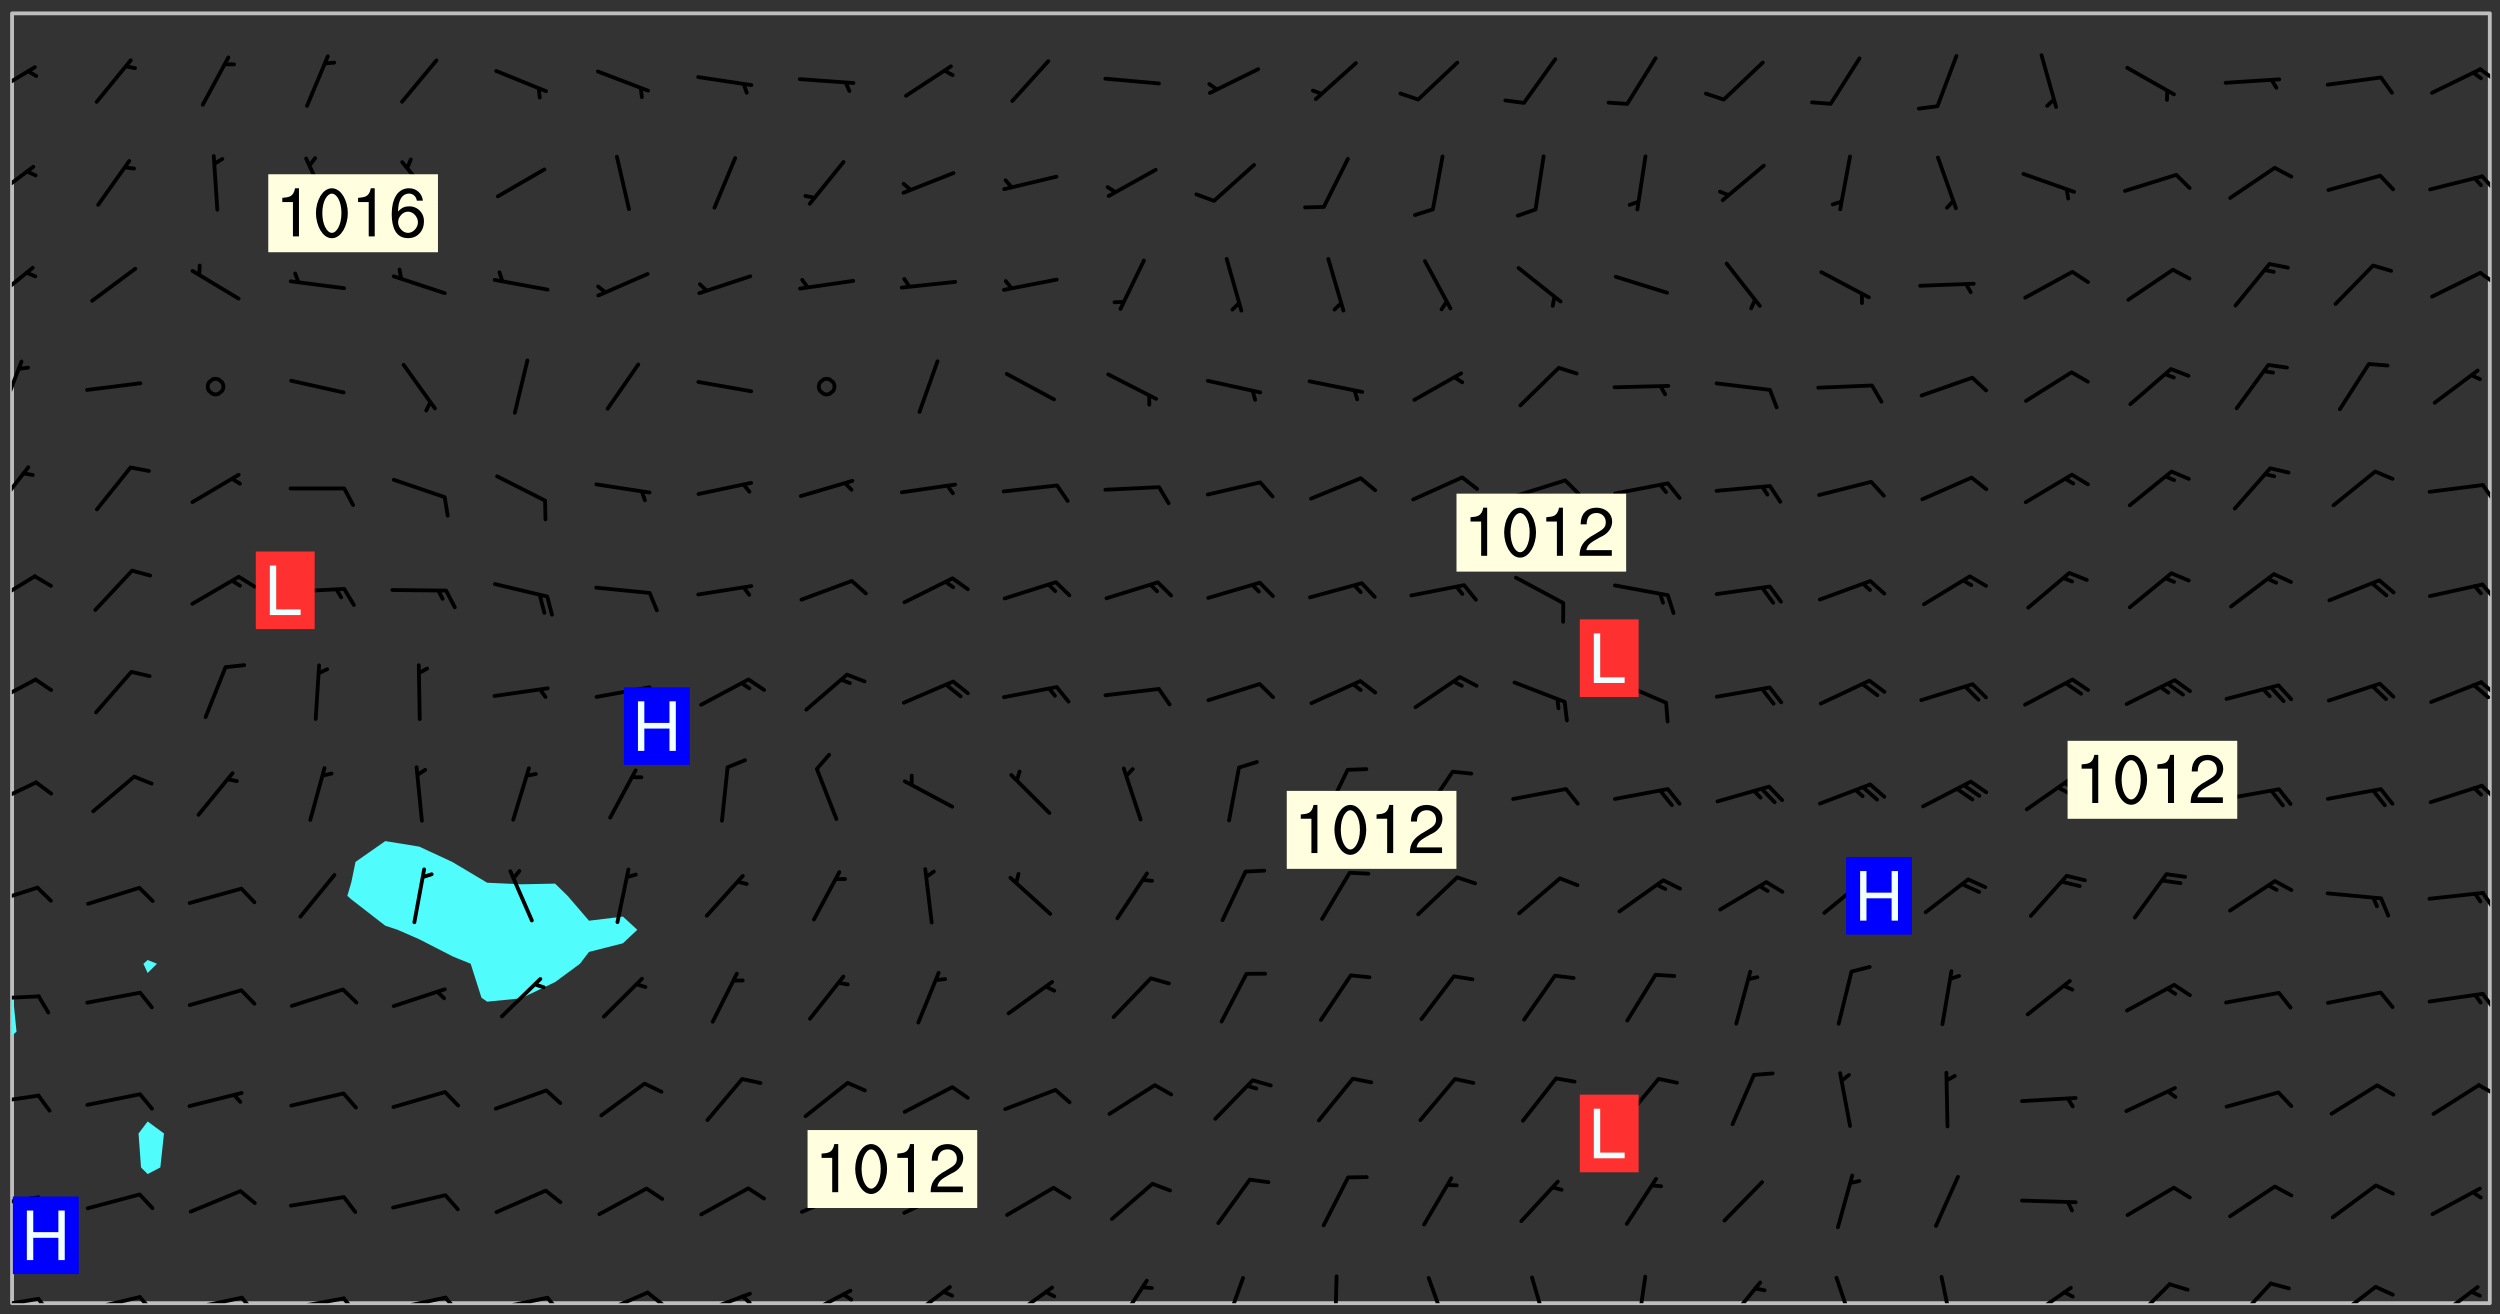 <svg xmlns="http://www.w3.org/2000/svg" role="img" xmlns:xlink="http://www.w3.org/1999/xlink" viewBox="142.45 309.95 326.84 171.84"><rect x="142.45" y="309.95" width="326.84" height="171.84" fill="#333333" stroke="none"/><defs><clipPath id="a"><path d="M144 445h1v35.328h-1zm0 0"/></clipPath><clipPath id="b"><path d="M144 311.672h1V441h-1zm0 0"/></clipPath><clipPath id="c"><path d="M144 311.672h324v168.656H144zm0 0"/></clipPath><clipPath id="d"><path d="M467 311.672h1v168.656h-1zm0 0"/></clipPath><clipPath id="e"><path d="M144 479h4v1.328h-4zm0 0"/></clipPath><clipPath id="f"><path d="M147 479h3v1.328h-3zm0 0"/></clipPath><clipPath id="g"><path d="M153 479h8v1.328h-8zm0 0"/></clipPath><clipPath id="h"><path d="M160 479h3v1.328h-3zm0 0"/></clipPath><clipPath id="i"><path d="M166 479h9v1.328h-9zm0 0"/></clipPath><clipPath id="j"><path d="M173 479h3v1.328h-3zm0 0"/></clipPath><clipPath id="k"><path d="M180 479h8v1.328h-8zm0 0"/></clipPath><clipPath id="l"><path d="M187 479h3v1.328h-3zm0 0"/></clipPath><clipPath id="m"><path d="M193 479h8v1.328h-8zm0 0"/></clipPath><clipPath id="n"><path d="M200 479h3v1.328h-3zm0 0"/></clipPath><clipPath id="o"><path d="M206 479h9v1.328h-9zm0 0"/></clipPath><clipPath id="p"><path d="M213 479h3v1.328h-3zm0 0"/></clipPath><clipPath id="q"><path d="M220 478h8v2.328h-8zm0 0"/></clipPath><clipPath id="r"><path d="M226 478h4v2.328h-4zm0 0"/></clipPath><clipPath id="s"><path d="M233 478h8v2.328h-8zm0 0"/></clipPath><clipPath id="t"><path d="M239 479h2v1.328h-2zm0 0"/></clipPath><clipPath id="u"><path d="M247 478h7v2.328h-7zm0 0"/></clipPath><clipPath id="v"><path d="M252 478h2v2.328h-2zm0 0"/></clipPath><clipPath id="w"><path d="M260 477h7v3.328h-7zm0 0"/></clipPath><clipPath id="x"><path d="M274 478h7v2.328h-7zm0 0"/></clipPath><clipPath id="y"><path d="M288 477h5v3.328h-5zm0 0"/></clipPath><clipPath id="z"><path d="M302 476h4v4.328h-4zm0 0"/></clipPath><clipPath id="A"><path d="M316 476h2v4.328h-2zm0 0"/></clipPath><clipPath id="B"><path d="M328 476h4v4.328h-4zm0 0"/></clipPath><clipPath id="C"><path d="M342 476h3v4.328h-3zm0 0"/></clipPath><clipPath id="D"><path d="M356 476h2v4.328h-2zm0 0"/></clipPath><clipPath id="E"><path d="M367 477h6v3.328h-6zm0 0"/></clipPath><clipPath id="F"><path d="M382 476h4v4.328h-4zm0 0"/></clipPath><clipPath id="G"><path d="M396 476h2v4.328h-2zm0 0"/></clipPath><clipPath id="H"><path d="M407 478h7v2.328h-7zm0 0"/></clipPath><clipPath id="I"><path d="M420 477h7v3.328h-7zm0 0"/></clipPath><clipPath id="J"><path d="M434 477h6v3.328h-6zm0 0"/></clipPath><clipPath id="K"><path d="M447 477h7v3.328h-7zm0 0"/></clipPath><clipPath id="L"><path d="M460 477h7v3.328h-7zm0 0"/></clipPath><clipPath id="M"><path d="M144 466h4v2h-4zm0 0"/></clipPath><clipPath id="N"><path d="M144 452h4v3h-4zm0 0"/></clipPath><clipPath id="O"><path d="M466 451h2v3h-2zm0 0"/></clipPath><clipPath id="P"><path d="M144 439h4v2h-4zm0 0"/></clipPath><clipPath id="Q"><path d="M466 439h2v4h-2zm0 0"/></clipPath><clipPath id="R"><path d="M144 425h4v4h-4zm0 0"/></clipPath><clipPath id="S"><path d="M466 426h2v3h-2zm0 0"/></clipPath><clipPath id="T"><path d="M144 411h4v5h-4zm0 0"/></clipPath><clipPath id="U"><path d="M466 412h2v3h-2zm0 0"/></clipPath><clipPath id="V"><path d="M144 398h4v5h-4zm0 0"/></clipPath><clipPath id="W"><path d="M466 398h2v3h-2zm0 0"/></clipPath><clipPath id="X"><path d="M144 385h4v5h-4zm0 0"/></clipPath><clipPath id="Y"><path d="M466 386h2v3h-2zm0 0"/></clipPath><clipPath id="Z"><path d="M144 370h3v7h-3zm0 0"/></clipPath><clipPath id="aa"><path d="M466 373h2v3h-2zm0 0"/></clipPath><clipPath id="ab"><path d="M144 356h2v9h-2zm0 0"/></clipPath><clipPath id="ac"><path d="M144 344h3v6h-3zm0 0"/></clipPath><clipPath id="ad"><path d="M466 345h2v3h-2zm0 0"/></clipPath><clipPath id="ae"><path d="M144 331h4v6h-4zm0 0"/></clipPath><clipPath id="af"><path d="M466 332h2v4h-2zm0 0"/></clipPath><clipPath id="ag"><path d="M144 318h4v5h-4zm0 0"/></clipPath><clipPath id="ah"><path d="M466 318h2v3h-2zm0 0"/></clipPath><g id="ai" clip-path="url(#clip1)"><path fill="#fff" fill-opacity="0" fill-rule="evenodd" d="M0 0h1000v1000H0zm0 0"/><path fill="#d3d3d3" fill-opacity="0" fill-rule="evenodd" d="M162.152 355.867l-.234.293.059.234.117.172.176.234.293.348.113.059.117-.172.059-.234.176-.176.465-.176h.699l.234.293.289.816.059.176.176.23.352.234.699.699.172.176.234.348.234.41.289.582.41.465.23.234.234.176.117.23.176.293.172 1.164v.234l.059.289.059.117.117.117.348.41.117.172.176.176.176.234.117.172.172.352.059.234.234.406.234-.059-.176.176-.059.93h-.582l-.234-.113-.348.113-.117.117-.059.293-.059.176-.117.172-.465.293-.059.234-.059.113v.645l.059.172v.41l.059.059v.406l.059.406.117.176.059.059.23.641-.059.293v.699l-.059.582v.234l-.059.23-.055.352v1.922l.055.117h.426l-.367.117-.023.352.891 1.168 1.742.539 1.34.359v.539l.09.809.535.715 1.52.27.891-.086.09 1.164.535.18 1.16-.18 2.055-.984 1.16-.363 1.879-.176 1.695-.18-.18.719-1.516.086-1.25.09-.805.27-1.074.809.27.719.535.898-.18.625-.266.809.266 1.078.625.898.805.18 1.25-.18-.266.723.098.504.055.293v.172l.059.293v.406l.176.117.352.117h.406l.293-.176.113-.117.059-.117.117-.23.059-.176.352-.465.23-.176.176-.059.176.059.059.176.117.988.055.469.059.172.117.234.176.059.816.059h.289l.117.234.059.406.059.352v1.105l.117.293.117.348.289.699.176.352.582.754.352.176.172.059.469.234.641.465.348.234.293.176.293.055.23.062.816.348.293.176.113.172.352.352.117.176.523.641v.289l.059.352v.348l.059.352.059.289.117.059.172.059h.176l.582.234.176.117.176.289.176.234.113.234.293.23.117.117v.41l.059.055.289.234.234.117.059.117.117.172.059.117.23.234.059.176.234.059.117.059-.117.113-.059.117v.117l-.117.293-.117.289v.582l.176.117.117.059.059.117.117.117.113.059.176.348.059.352.059.406v.176l-.059.176-.117.699v.172l.117.176.293.293h.406l.176.117.117.172.117.293v.234h-.527l-.23-.234h-.234l-.176.059-.059.699.059.348.117.176.176.41.117.23.289.469.176.055h.523l.234.059.758.641.059.293v.234l.059.059.23.348v.352l-.117.172v.293l.293.289.293.176.172.059.293.176.293.117.582.406.289.234.293.176.219.16.016.012.23.176.641.523.176.234.117.176.176.176.113.172v.641l.117.176.469.117.582.117.234.059.23.113.293.117.113.059.586.352.289.172.176.062.176.055.176.059.699.352.289.176.234.055.289.176.234.117.641.406.293.117.172.059.234.059.41.059.23.059.234.117.059.172-.41.176.469.059.059.293.113.234.176.055.234.059.176.059.406.117.641.234.117.172.059.234v.176l-.059.117-.059.406.234.234.117.059.348.117.641.23.176.117.289.117.176.176.234.465.582 1.105.176.176.348.176.176.117.352.117 1.047.523.234.059.465.113.293.059.465.176.758.582.234.234.348.465.176.176.289.234.816.699.293.176.289.289.293.176.293.289.695.641.176.176.293.234.289.234.469.289.641.582.348.234.234.293.348.348.352.465.934.992.348.406.117.176.234.059.113.117.645.176.23.113.234.059.293.176.23.117.934.699.406.406.234.176.406.176.234.117.816.348.348.234.234.117.293.289.23.117.758.352.352.172.23.059.293.117.234.059.871.176h.816l.469.23.172.059.875.699.465.117.293.059.176.059.23.059.469.059.348.059.352.059.406.059h.293l.172.059v.23l.176.176h.293l.348.059.352.059.699.117h.641l.465-.234.293-.176.172-.117.41-.172.289-.176.934-.465.469-.293.523-.293.465-.172.465-.176 1.051-.465.289-.117.41-.117.289-.117.527-.176 1.516-.699.582-.348.289-.059.293-.059.348-.117.875-.23.352-.117h.113l.234-.059.875-.234.234-.059h.812l.352-.059.816-.117.172-.059.352-.055.293-.059.23-.059.816-.176.176-.059h.348l.234-.059.465-.117.758-.172.234-.059h.348l.41-.117.289-.059 1.285-.059h.289l.41-.059.23-.059h.176l.875-.117h.406l.41-.117h.348l.352-.113.871-.059h1.75l1.047.289.41.117.289.117.352.117.289.117 1.051.172.289.059h.293l.293.059.172.059.41.059.172.059.117.059h.117l.117.059.352.059h.113l.41.066 1.922.395 1.926.395 1.52.449 1.695.719 2.145.805 1.605-.719 1.43-.805 1.16-1.078 1.25-.449 3.035-.719 1.875-.359 2.145-1.348 2.234-1.254 2.5-1.258 1.695-.449 1.785-.18 1.16-.27.625.539 1.34-.27.715-.988.984-1.344.445-.18.805-.359 1.875-.539 1.785-.449 1.25-.27 1.16-.09 1.699-.09 1.961-.27 1.25-.09h.539l.625-.09h.891l2.145-.18 2.41-.18 2.59-.09 1.695.18 1.609.09 1.43.359 1.16.719 1.875.988 1.16 1.527.266.715.629.09.355.898.535.539.535 1.527 1.074.359h.535l-.805.535.09 1.707.715 2.695.891.805.895.988.715 1.258 1.785.539 1.52-.18.355 1.344 1.609-.805.98-.539.27.27.316-.215.219-.145.801.449.449-.359h.355l.535-.27.539-.719.535-.27.625-.988 1.16.449.84.371 1.395.617 1.695-.18h1.605l1.785.09.18-1.707.535-1.344.805.27.492.848.402.406-.09.539v.359l.715.449.711-.27h1.43l.359.988.445 1.258.715 1.344 1.25.629 1.695.629.715-.18.18-.539.98-.09.449.359.086 1.258-.266.629-.535.18v.539l.715.984.266.539.984.988.801 1.078-.266.359-.09.898-.625 2.332-.355 2.066-.09 1.793-.18.719-.09.539v1.438l-.98 1.883-.359 1.707-.535.898-.805 1.168-.266.539 2.055 1.254.086.359-.355.539-.09-.18v.809l.09 1.438-.445.715-1.074.094-.266.715.535.898.805.719 1.16.809 1.34.27.445.359-.355.449-1.789-.09-1.25-.449-.715-.719-.625-.09-.176 3.59-.188 1.309h89.359V311.703h-55.27v49.082l.762.125 3.289.543 2.023 2.836v2.754l2.352.332 2.348.332h4.051l-1.379 4.16-2.023.707-2.023.703-.543.344-2.594 1.617-.188.117-2.023-2.078-.73-2.742-2.672-2.078-1.375-3.5-.066-.082-1.957-2.672 2.75-1.418v-49.082H294.422v91.414l.117.031.133.012.074.074.105.047.09.059.086.059.09.059.297.297.059.09.031.117.027.117.016.137-.031.117-.059.09-.059.086-.043.105-.047.102-.027.121v.145l.176.27.148.148.074.086.074.074.043.105.062.09.059.086.043.105.059.09.047.102.043.105.059.086.117.18.074.074.062.086.059.09.043.105.059.09.059.086.062.09.059.09.043.102.117.18.074.074.059.086.074.074.09.059.105.047h.148l.133-.016.133.016.102-.047.074-.074.047-.102-.016-.133v-.148l-.047-.105-.027-.117-.047-.102-.027-.121-.043-.102-.062-.09-.043-.102-.043-.105-.031-.117-.016-.133-.012-.137.086-.059.059-.086.121-.031.043.105.016.133v.117l.059.102.059.09.09.059.148.148.059.09.043.105-.012.102.086.059.105.047.086.059.09.059.074.074-.117.027-.105.047-.086.059-.074.074-.059.09-.062.086-.027.121-.047.102-.043.105-.031.117-.012.133-.016.133v.148l.027.117.047.105.043.102.059.09.074.074.09.059.074.074.09.059.059.09.043.105.047.102.117.031.133.016h.148l.117-.031.105.043.043.105.047.102.027.121L299.5 410l.027.117.031.121.027.117.105.043.102.047.133-.016.148.148.062.086.074.074.07.074.09.062.105.043.102.043.117.031.137.016.117-.031.074-.074.027-.117-.012-.133-.031-.121-.027-.117.043-.105h.117l.09.062.117.027h.148l.133.016h.148l.133.016.133-.016h.148l.133-.016.133-.012.137.012.117-.027.133-.016.191-.059-.059.176-.016.133-.027.121-.016.133-.059.086-.133.016-.105.047-.105.043-.117.031-.117.027-.266.031h-.148l-.133.016-.074.074.059.086.148.148.117.18.074.07.09.062.09.059.086.059.09.059.102.043.105.062.105.043.086.059.105.047.102.043.18.117.059.09-.043.102-.047.105.016.133.223.223.059.09.043.102.031.121.043.102.016.133.031.117.012.137.031.117.148.148.102.043.105.043.117.031.133.016.137.016h.117l.117-.031.09-.059.043-.105.047-.102.043-.105.031-.117.012-.133v-.148l-.012-.133-.016-.133-.031-.117-.043-.105-.047-.105-.043-.102-.043-.105-.016-.133.016-.133.027-.117.031-.117.027-.121.047-.102.09-.059.086-.062.074-.074.09-.059.223-.223.059-.086.074-.074.117-.18.059-.086v-.148l-.074-.074-.102-.047-.105-.043-.102-.043-.059-.09-.047-.105-.027-.117.09-.059.117-.031.102-.043.18-.117.148-.148.012-.133-.012-.105-.09-.059-.133.016h-.148l-.133.016-.133-.016-.121-.031-.086-.059-.074-.074-.059-.09-.062-.086-.117-.18-.059-.086.031-.121.086-.059.121-.031.059-.086v-.121l-.031-.117-.059-.09-.059-.086-.047-.105-.027-.117-.016-.133.059-.09.074-.074.09-.059.117-.18.074-.074.059-.086.148-.148.121-.031.133-.016.133.016.074.074.043.105.016.133-.031.117-.117.031-.133.012-.148.148-.043.105-.047.102-.027.121-.031.117v.148l.031.117.043.105.059.09.074.07.074.074.117.031.121.027.117-.027.133-.016h.117l.09.059.074.074.047.105.059.086.102.047.133.016.105.043.086.059-.012.105-.074.074-.18.117-.059.09-.09.059-.07.074-.074.074-.062.09-.027.117-.016.133.016.133-.016.133v.148l.016.133.027.117.031.121.074.074.09.059.086.059.09.059.117.031v.086l-.102.047-.09.059-.266.031-.117.027h-.148l-.105.043-.102.047-.059.09-.062.234-.012.133-.031.121-.016.133v.293l-.012.133.012.137.016.133.133.016.133.012.121.031.086.059.074.074.047.105.043.102.016.133v.445l-.016.133v.445l.031.266.027.117.016.133.031.117.086.211.031.266v.148l-.031.117-.027.117-.031.121-.027.117-.031.117-.031.121-.012.133-.016.133.09.059.117-.031.102.016.047.105-.031.266v.441l-.043.105-.047.105-.043.102-.043.105-.059.086-.031.121-.043.117-.031.117-.016.133.016.133.059.09.105.047.086.059.059.086-.012.137-.031.117-.043.102v.445l-.016.133v.148l-.031.117-.043.105-.027.117-.047.105-.043.102-.031.121-.027.117-.031.133-.031.117-.027.117-.043.105-.031.117-.031.121-.012.133-.016.133v.297l.027.117v.148l.047.398.027.117.059.09.121.031h.148l.133-.016.059.09v.117l-.059.09-.09.059-.102.043-.105.047-.09.059-.086.059-.137.016-.117-.031-.133-.016-.102.047-.062.086-.012.137-.016.133-.031.117-.027.117-.016.133-.031.121v.297l.016.133.031.117v.148l.012.133v.148l-.027.117-.047.102-.027.121-.031.117-.059.09-.074.074-.102.043-.105.047-.117.027-.121.031-.102-.047.059-.086.105-.047.027-.117.031-.117.027-.121.031-.117v-.148l.016-.133-.031-.117-.043-.105-.105.016-.074.074-.102.043-.09.062-.074.074-.043.102-.016.133-.031.117L304.25 426l-.031.117-.027.117-.031.121-.027.117-.031.117-.043.105-.09.059h-.09l-.117-.031-.031-.086.016-.137-.031-.117v-.148l-.012-.133v-.148l-.062-.234-.027-.121-.043-.102-.047-.105-.059-.086-.059-.09-.043-.105-.062-.086-.148-.148-.07-.074-.105-.047-.105-.043-.102-.043-.297-.297-.09-.074-.086-.059-.105-.043-.09-.062-.086-.059-.105-.043-.09-.059-.086-.062-.074-.07-.105-.047-.086-.059-.105-.043-.09-.062-.102-.043-.105-.043-.086-.059-.105-.047-.105-.043-.102-.047-.09-.059-.102-.043-.105-.043-.09-.062-.117-.027-.133-.016-.133.016H299.75l-.133.016-.117-.031-.09-.059-.074-.074-.09-.059-.102-.047h-.148l-.121-.027-.102-.043-.074-.074-.117-.18-.09-.059-.102-.043-.09-.062-.105-.043-.09-.059-.086-.059-.105-.047-.059-.086-.059-.09-.043-.105-.047-.102-.074-.074-.086-.059-.074-.074-.09-.059-.223-.223-.043-.105-.031-.266.105-.043h.145l.105.043.074.074.09.059.086.059.105.047.09.059.148.148.07.074.148.148.062.086.074.074.086.059.074.074.09.062.09.059.086.059.27.176.102.047.105.043.102.043.047-.074.059-.086.074-.074.07-.074.105.043.074.074.059.09.043.102.047.105.043.105.121.027.117-.027.074-.09.043-.105.059-.09.074-.074.105-.043.117-.027.133.012.09.059.148.148.059.09.043.105.047.102.043.105.043.102.105.047.105.043.133.016.086-.059.059-.09.074-.074.105-.043.117.027.105.047.102.043.105.043.102.047.18.117v.117l-.016.133.016.133.016.137.059.086.102.047.121.027.117.031h.148l.117-.031.059-.09.18-.117.059-.09.074-.074.059-.086.117-.18.18-.117.117.031.09.059.043.074-.016.133v.117l.09.059h.148l.133-.016.133-.012.266-.031.105-.043.117-.031.121-.027.074-.074.07-.074.062-.09-.016-.105-.047-.102-.102-.043-.105-.016-.117.027-.266.031h-.148l-.074-.074-.09-.059-.117-.031-.117-.027-.133-.016h-.148l-.133.016h-.297l-.105-.047-.148-.148-.043-.102-.059-.09.223-.223.086-.059.105-.043.117-.031.133-.016.133.016.137.016.102.043.133-.012.09-.062.102-.043.062-.09-.047-.102-.09-.059-.117-.031-.102-.043-.059-.09-.062-.09v-.117l.016-.133.105-.047.074-.07v-.121l-.09-.059-.031-.117.09-.059.074-.074.043-.105.059-.09.047-.102.016-.133v-.148l-.047-.105-.043-.102-.09-.059-.133-.016-.102-.043-.137-.016-.117-.031h-.445l-.133-.016-.133-.012-.133-.016-.117-.031h-.148l-.133-.016-.133-.012-.266-.031-.121-.043-.086-.059-.074-.074v-.148l.012-.133.105-.047.102-.043.133-.016h.152l.133-.016h.293l.121.031.102.043.09.059.234.062.121-.047.09-.059.102-.043.133-.016.105.043.102.047.133.012.121-.027h.145l.121-.031.117-.027.105-.047.074-.074.086-.059.148-.148.059-.086.047-.105.027-.117.016-.105-.102-.043-.09-.059-.117-.031-.105-.043-.09-.062-.074-.086-.074-.074-.102-.043-.105-.047-.102-.043-.059-.09-.047-.102-.086-.211-.062-.086-.059-.09-.074-.074-.086-.059h-.27l-.117.031-.09.059-.102.043-.133.016-.105-.016-.027-.117-.062-.09-.117-.031-.102-.043-.148-.148-.031-.117-.016-.105.074-.074.18-.117.117-.027.117-.031.137.016.102.043.105.043.102.047.105.043.117.031.133.016.117.027.133.016.105-.016.09-.059-.074-.074-.105-.043-.074-.074-.074-.09-.148-.148-.086-.059-.09-.059-.074-.074-.09-.059-.102-.047-.121-.027-.102-.047-.105-.043-.117-.031-.102-.043-.121-.031h-.148l-.117.031-.105.043-.086.062-.18.117-.086.059-.09.059-.105.047-.086.059-.105.043-.102.043-.105.047-.074.074-.059.09-.059.086-.047.105-.059.086-.074.074-.133-.012-.117-.031h-.117l-.074.074-.09.059-.074.074-.09.059-.086.059-.105.047-.102.043-.137.016-.102-.043-.148-.148-.105-.047h-.086l-.105.047-.102.043-.121.031-.117-.031-.074-.074v-.117l.031-.121.074-.07.059-.09.074-.074.117-.031.105-.043h.293l.133-.016.137-.016.102-.043.09-.059.102-.047.09-.059.133-.012.09.059.133.012.09-.059.086-.059.105-.043.09-.059.086-.062.09-.059.148-.148.059-.086.059-.09.105-.043.133-.016.117.027.121.031.059-.059.059-.09.031-.266.027-.117.105.012.133.016.102-.043.09-.059.059-.09.074-.074.059-.09.047-.102.012-.133-.012-.133-.047-.105-.148-.148-.059-.09-.059-.086-.043-.105v-.445l.016-.133v-.148l.012-.133-.059-.059-.09.059-.102-.043-.18-.117-.086-.059-.062-.09-.059-.09-.074-.074-.086-.059-.121.031-.102.012-.105.047-.086.059-.105.043-.148.148-.09.059-.086.059-.09.062-.105.043-.133.016v-.121l.105-.043.117-.031.074-.07.043-.105v-.148l-.027-.117-.148-.148-.133-.016h-.148l-.117.031-.105.043-.102.043-.09.062-.117.027-.074-.074.012-.133-.043-.102-.043-.105-.09-.059-.117.027-.121.031-.117.031-.102.043-.121.031-.102.043-.105.043-.09.059-.102.016v-.117l.016-.133-.059-.09-.074.043-.148.148-.059.09-.074.074-.047.105-.043.102-.074.074-.059.09-.074.074-.059.086-.074.074-.09.062-.074.07-.074.074-.102.016-.133.016-.105-.043v-.121l.148-.148.043-.102.059-.09.047-.102.043-.105.059-.09.031-.117.043-.102.031-.121.027-.117.047-.105.043-.102.043-.105.074-.07.09-.062.09-.059.102-.043h.297l.266-.031.105-.043-.074-.074-.117-.031-.105-.043-.09-.059-.102-.047-.09-.059-.102-.043-.105-.043-.09-.062-.086-.059-.105-.043-.102-.043-.121-.031-.117-.031-.102-.043L297.5 410.25l-.102-.043-.09-.059-.043-.105-.016-.133.102-.043.133-.016.137.016.133-.016.102-.043.059-.09.016-.105-.09-.059-.074-.074-.102-.043-.09-.059-.148-.148-.043-.105-.016-.133v-.293l-.059-.09-.09-.059-.074-.074-.043-.105-.031-.117-.059-.09-.074-.074-.117-.027-.074-.074-.09-.059-.09-.062-.086-.059-.074-.074-.059-.086-.047-.105-.086-.059-.148-.148-.195-.059-.133.016-.102.043-.074.074-.047.102-.043.105-.059.09-.059.086-.297.297-.09.059h-.086l-.062-.086-.043-.105.031-.117.059-.09.027-.117-.012-.133-.09-.062-.105.047-.117.027-.117.031-.27.176-.102.047-.117.027-.105.047-.09.059-.102.043-.059-.086-.047-.105.016-.133.047-.105.07-.074.074-.07.059-.09v-.148l-.043-.105h-.238l-.102.047-.031.117-.027.117-.031.121-.074.043-.133.016-.074-.047-.043-.102-.043-.105-.047-.102-.043-.105-.121.031-.102.043-.133.016-.117.031-.105.043-.09.059-.102.047-.121.027-.133.016-.102-.043-.059-.09-.047-.105-.043-.102-.043-.105v-.117l.059-.09.086-.059.18-.117.102-.047.105-.043.105-.059.102-.043.09-.062.102-.043.105-.059.102-.047.09-.059.105-.043.102-.043.09-.062.102-.043.137-.016.117.031.102.043.121.031.102.043.105.047.102.043.105.043.102.047.105.043.102.043.105.047.086.059.105.043.117.031.105.043.102.047.09.059.105.043.102.043.105.047.117.027.102.047.121.027h.148l.086-.059.016-.102.059-.09-.027-.117-.074-.074-.117-.18-.074-.074-.09-.074-.18-.117-.086-.059-.105-.043-.102-.047-.27-.176-.059-.09-.074-.074-.059-.09-.043-.102-.031-.117-.016-.137v-.562l-.012-.133-.016-.133-.031-.117-.016-.133-.012-.133-.031-.121-.223-.223-.059-.086-.016-.105.031-.117.133-.016v-91.414H172.992v1.453l-.059.234-.352 1.051-.172.523-.117.348-.176.41-.117.172-.234.293-.23.059h-.352l-.117.059-.23.406v.293l.117.176.23.23.117.234.641.758.293.465.176.234.23.352.234.348.641.816.176.465.172.41.117.695.176.469.117 1.398.059.465v.875l.117 1.047v4.781l-.059.465-.352 1.281-.176.523-.113.41-.352.93L172.934 336l-.234.582-.117.176-.172.348-.176.406-.352.816-.059.293-.113.293-.117.289-.059.176-.117.875-.059.406-.059.117-.059.176-.059.172-.23.527-.117.172v.234l-.117.234-.059.172-.176.586v.289l-.059.176v.293l-.059.113-.059.527v.172l-.055.234v2.621l-.176.816-.117.176-.176.234-.117.172-.113.234-.586.934-.23.289-.293.465-.176.234-.289.352-.352.699-.113.23-.176.41-.176.23-.406.527-.816.699-.293.172-.289.234-.176.117-.176.176-.523.406-.527.176-.172.176-.234.055-.641.176h-.758m12.211 31.023l-1.074.449.359.895 1.25-.715.445-.539-.98-.09"/><path fill="#d3d3d3" fill-opacity="0" fill-rule="evenodd" d="M201.508 416.598h-.895l.449.629.98.359.805-.09.445-.988-.176.09-.715-.355-.895.355m154.621 59.07l-.059-.523v-.293l.113-.293.059-.23.469-.469h.113l.117-.113.117-.059h.176l.234-.059h.348l.234.059.117.059.23.172.059.176.117.582v.293l-.117.176-.172.289-.176.176-.527.523-.23.234-.117.059h-.176l-.117-.059-.406-.293-.176-.117-.117-.059-.059-.113-.055-.117m6.641-10.957l-.059-.172v-1.109l.059-.172.176-.059.172-.059h.176l.234-.059.117.059.059.699-.059.172-.117.176-.117.059-.234.523-.113.059h-.234l-.059-.117m9.613-14.391l-.117-.176v-.699l.293-.875.117-.172.176-.352.113-.23.117-.293.352-.758.117-.23.172-.234h.176l.117-.059h.641l.117.059.234.234.172.113.352.293.117.117.113.176v.113l.117.059.117.117v.699l-.059.176v.23l-.059.176-.348 1.051-.117.23-.117.234-.117.059-.23.234-.641.289h-.875l-.41-.117-.641-.465"/><path fill="none" stroke="#bebebe" stroke-linecap="round" stroke-linejoin="round" stroke-miterlimit="10" stroke-width=".5" d="M467.957 311.695H144.027v168.625h323.93v-168.625"/><g clip-path="url(#a)"><path fill="#fff" fill-opacity="0" fill-rule="evenodd" d="M144 475.891v4.438h.004H144v-34.965 30.527"/></g><g clip-path="url(#b)"><path fill="#fff" fill-opacity="0" fill-rule="evenodd" d="M144 435.945v4.293-128.566h.004H144V435.945"/></g><path fill="#50fcfc" fill-rule="evenodd" d="M144 440.238v5.125h.004v-5.121l-.004-.004"/><g clip-path="url(#c)"><path fill="#fff" fill-opacity="0" fill-rule="evenodd" d="M144.004 480.328v-34.965l.605-.543-.445-4.438-.16-.141V311.672h17.75v123.785l-.555.488.555 1.211v19.41l-1.191 1.57.324 4.438.867.867 1.66-.867.477-4.438-2.137-1.57v-19.41l1.219-1.211-1.219-.488V311.672h31.066v108.238l-3.891 2.719-.547 2.66-.523 1.781.523.461 4.438 3.441 1.617.535 2.824 1.238 4.438 2.273 2.285.926 1.41 4.438.742.52 4.438-.438.168-.082 4.273-2.035 3.258-2.402 1.18-1.547 4.438-1.129 1.875-1.762-1.875-1.73-4.438.543-2.793-3.25-1.645-1.602-4.441.09-4.438-.207-4.438-2.645-.133-.078-4.305-1.996-4.441-.723V311.672H467.996v168.656H144.004"/></g><path fill="#50fcfc" fill-rule="evenodd" d="M144.609 444.82l-.605.543v-5.121l.16.141.445 4.438m16.277 17.754l-.324-4.438 1.191-1.57 2.137 1.57-.477 4.438-1.66.867-.867-.867m.867-25.418l-.555-1.211.555-.488 1.219.488-1.219 1.211m26.629-9.625l-.523-.461.523-1.781.547-2.66 3.891-2.719 4.441.723 4.305 1.996.133.078 4.438 2.645 4.438.207 4.441-.09 1.645 1.602 2.793 3.25 4.438-.543 1.875 1.73-1.875 1.762-4.438 1.129-1.18 1.547-3.258 2.402-4.273 2.035-.168.082-4.438.438-.742-.52-1.41-4.438-2.285-.926-4.438-2.273-2.824-1.238-1.617-.535-4.438-3.441"/><g clip-path="url(#d)"><path fill="#fff" fill-opacity="0" fill-rule="evenodd" d="M467.996 480.328H468V311.672h-.004H468v168.656h-.004"/></g><g clip-path="url(#e)"><path fill="none" stroke="#000" stroke-linecap="round" stroke-linejoin="round" stroke-miterlimit="10" stroke-width=".5" d="M147.469 479.762l-6.938 1.133"/></g><g clip-path="url(#f)"><path fill="none" stroke="#000" stroke-linecap="round" stroke-linejoin="round" stroke-miterlimit="10" stroke-width=".5" d="M147.469 479.762l1.484 1.953"/></g><g clip-path="url(#g)"><path fill="none" stroke="#000" stroke-linecap="round" stroke-linejoin="round" stroke-miterlimit="10" stroke-width=".5" d="M160.734 479.527l-6.84 1.602"/></g><g clip-path="url(#h)"><path fill="none" stroke="#000" stroke-linecap="round" stroke-linejoin="round" stroke-miterlimit="10" stroke-width=".5" d="M160.734 479.527l1.617 1.848"/></g><g clip-path="url(#i)"><path fill="none" stroke="#000" stroke-linecap="round" stroke-linejoin="round" stroke-miterlimit="10" stroke-width=".5" d="M174.07 479.609l-6.879 1.441"/></g><g clip-path="url(#j)"><path fill="none" stroke="#000" stroke-linecap="round" stroke-linejoin="round" stroke-miterlimit="10" stroke-width=".5" d="M174.07 479.609l1.57 1.883"/></g><g clip-path="url(#k)"><path fill="none" stroke="#000" stroke-linecap="round" stroke-linejoin="round" stroke-miterlimit="10" stroke-width=".5" d="M187.402 479.699l-6.914 1.258"/></g><g clip-path="url(#l)"><path fill="none" stroke="#000" stroke-linecap="round" stroke-linejoin="round" stroke-miterlimit="10" stroke-width=".5" d="M187.402 479.699l1.52 1.926"/></g><g clip-path="url(#m)"><path fill="none" stroke="#000" stroke-linecap="round" stroke-linejoin="round" stroke-miterlimit="10" stroke-width=".5" d="M200.695 479.594l-6.871 1.473"/></g><g clip-path="url(#n)"><path fill="none" stroke="#000" stroke-linecap="round" stroke-linejoin="round" stroke-miterlimit="10" stroke-width=".5" d="M200.695 479.594l1.582 1.875"/></g><g clip-path="url(#o)"><path fill="none" stroke="#000" stroke-linecap="round" stroke-linejoin="round" stroke-miterlimit="10" stroke-width=".5" d="M214.016 479.613l-6.879 1.434"/></g><g clip-path="url(#p)"><path fill="none" stroke="#000" stroke-linecap="round" stroke-linejoin="round" stroke-miterlimit="10" stroke-width=".5" d="M214.016 479.613l1.57 1.887"/></g><g clip-path="url(#q)"><path fill="none" stroke="#000" stroke-linecap="round" stroke-linejoin="round" stroke-miterlimit="10" stroke-width=".5" d="M227.117 478.938l-6.453 2.785"/></g><g clip-path="url(#r)"><path fill="none" stroke="#000" stroke-linecap="round" stroke-linejoin="round" stroke-miterlimit="10" stroke-width=".5" d="M227.117 478.938l1.914 1.531"/></g><g clip-path="url(#s)"><path fill="none" stroke="#000" stroke-linecap="round" stroke-linejoin="round" stroke-miterlimit="10" stroke-width=".5" d="M240.492 479.086l-6.574 2.484"/></g><g clip-path="url(#t)"><path fill="none" stroke="#000" stroke-linecap="round" stroke-linejoin="round" stroke-miterlimit="10" stroke-width=".5" d="M239.535 479.445l.922.812"/></g><g clip-path="url(#u)"><path fill="none" stroke="#000" stroke-linecap="round" stroke-linejoin="round" stroke-miterlimit="10" stroke-width=".5" d="M253.629 478.688l-6.215 3.281"/></g><g clip-path="url(#v)"><path fill="none" stroke="#000" stroke-linecap="round" stroke-linejoin="round" stroke-miterlimit="10" stroke-width=".5" d="M252.723 479.168l1.016.688"/></g><g clip-path="url(#w)"><path fill="none" stroke="#000" stroke-linecap="round" stroke-linejoin="round" stroke-miterlimit="10" stroke-width=".5" d="M266.637 478.211l-5.605 4.238"/></g><path fill="none" stroke="#000" stroke-linecap="round" stroke-linejoin="round" stroke-miterlimit="10" stroke-width=".5" d="M265.824 478.828l1.113.516"/><g clip-path="url(#x)"><path fill="none" stroke="#000" stroke-linecap="round" stroke-linejoin="round" stroke-miterlimit="10" stroke-width=".5" d="M280.004 478.277l-5.707 4.102"/></g><path fill="none" stroke="#000" stroke-linecap="round" stroke-linejoin="round" stroke-miterlimit="10" stroke-width=".5" d="M279.176 478.875l1.098.543"/><g clip-path="url(#y)"><path fill="none" stroke="#000" stroke-linecap="round" stroke-linejoin="round" stroke-miterlimit="10" stroke-width=".5" d="M292.379 477.383l-3.828 5.895"/></g><path fill="none" stroke="#000" stroke-linecap="round" stroke-linejoin="round" stroke-miterlimit="10" stroke-width=".5" d="M291.824 478.238l1.219.109"/><g clip-path="url(#z)"><path fill="none" stroke="#000" stroke-linecap="round" stroke-linejoin="round" stroke-miterlimit="10" stroke-width=".5" d="M304.965 477.02l-2.367 6.617"/></g><g clip-path="url(#A)"><path fill="none" stroke="#000" stroke-linecap="round" stroke-linejoin="round" stroke-miterlimit="10" stroke-width=".5" d="M317.191 476.816L317 483.84"/></g><g clip-path="url(#B)"><path fill="none" stroke="#000" stroke-linecap="round" stroke-linejoin="round" stroke-miterlimit="10" stroke-width=".5" d="M329.23 477.02l2.363 6.617"/></g><g clip-path="url(#C)"><path fill="none" stroke="#000" stroke-linecap="round" stroke-linejoin="round" stroke-miterlimit="10" stroke-width=".5" d="M342.738 476.957l1.973 6.742"/></g><g clip-path="url(#D)"><path fill="none" stroke="#000" stroke-linecap="round" stroke-linejoin="round" stroke-miterlimit="10" stroke-width=".5" d="M357.547 476.852l-1.012 6.953"/></g><g clip-path="url(#E)"><path fill="none" stroke="#000" stroke-linecap="round" stroke-linejoin="round" stroke-miterlimit="10" stroke-width=".5" d="M372.578 477.609l-4.445 5.441"/></g><path fill="none" stroke="#000" stroke-linecap="round" stroke-linejoin="round" stroke-miterlimit="10" stroke-width=".5" d="M371.934 478.398l1.203.242"/><g clip-path="url(#F)"><path fill="none" stroke="#000" stroke-linecap="round" stroke-linejoin="round" stroke-miterlimit="10" stroke-width=".5" d="M382.547 477l2.25 6.656"/></g><g clip-path="url(#G)"><path fill="none" stroke="#000" stroke-linecap="round" stroke-linejoin="round" stroke-miterlimit="10" stroke-width=".5" d="M396.277 476.887l1.418 6.883"/></g><g clip-path="url(#H)"><path fill="none" stroke="#000" stroke-linecap="round" stroke-linejoin="round" stroke-miterlimit="10" stroke-width=".5" d="M413.184 478.316l-5.762 4.023"/></g><path fill="none" stroke="#000" stroke-linecap="round" stroke-linejoin="round" stroke-miterlimit="10" stroke-width=".5" d="M412.344 478.902l1.094.559"/><g clip-path="url(#I)"><path fill="none" stroke="#000" stroke-linecap="round" stroke-linejoin="round" stroke-miterlimit="10" stroke-width=".5" d="M426.102 477.844l-4.969 4.969"/></g><path fill="none" stroke="#000" stroke-linecap="round" stroke-linejoin="round" stroke-miterlimit="10" stroke-width=".5" d="M426.102 477.844l2.348.719"/><g clip-path="url(#J)"><path fill="none" stroke="#000" stroke-linecap="round" stroke-linejoin="round" stroke-miterlimit="10" stroke-width=".5" d="M439.32 477.754l-4.777 5.148"/></g><path fill="none" stroke="#000" stroke-linecap="round" stroke-linejoin="round" stroke-miterlimit="10" stroke-width=".5" d="M439.32 477.754l2.371.629"/><g clip-path="url(#K)"><path fill="none" stroke="#000" stroke-linecap="round" stroke-linejoin="round" stroke-miterlimit="10" stroke-width=".5" d="M453.035 478.191l-5.578 4.273"/></g><path fill="none" stroke="#000" stroke-linecap="round" stroke-linejoin="round" stroke-miterlimit="10" stroke-width=".5" d="M453.035 478.191l2.234 1.02"/><g clip-path="url(#L)"><path fill="none" stroke="#000" stroke-linecap="round" stroke-linejoin="round" stroke-miterlimit="10" stroke-width=".5" d="M466.371 478.219l-5.617 4.223"/></g><path fill="none" stroke="#000" stroke-linecap="round" stroke-linejoin="round" stroke-miterlimit="10" stroke-width=".5" d="M465.555 478.832l1.109.52"/><g clip-path="url(#M)"><path fill="none" stroke="#000" stroke-linecap="round" stroke-linejoin="round" stroke-miterlimit="10" stroke-width=".5" d="M147.473 466.473l-6.945 1.082"/></g><path fill="none" stroke="#000" stroke-linecap="round" stroke-linejoin="round" stroke-miterlimit="10" stroke-width=".5" d="M146.461 466.629l.738.98m13.512-1.5l-6.789 1.809m6.789-1.809l1.672 1.793m11.496-2.23l-6.496 2.684m6.496-2.684l1.891 1.566m11.645-.785l-6.938 1.121m6.938-1.121l1.484 1.953m11.781-2.203l-6.84 1.621m6.84-1.621l1.621 1.844m11.492-2.441l-6.438 2.816m6.438-2.816l1.926 1.52m11.262-1.785l-6.18 3.348m6.18-3.348l2.043 1.355m11.254-1.387l-6.145 3.41m6.145-3.41l2.059 1.336m11.418-1.004l-6.465 2.746m6.465-2.746l1.906 1.543m11.352-1.672l-6.352 3.004m6.352-3.004l1.969 1.465m11.203-1.738l-6.066 3.551m6.066-3.551l2.09 1.289m10.844-1.816l-5.305 4.605m5.305-4.605l2.293.879m10.43-1.422l-4.117 5.691m4.117-5.691l2.43.336m10.422-.621L315.5 470.145m3.191-6.262l2.453-.043m11.047.145l-3.562 6.059m3.043-5.176l1.227.051m13.211-.484l-4.766 5.16m4.074-4.41l1.184.312m12.355-1.426l-3.832 5.887m3.273-5.031l1.223.109m13.191-.531l-4.914 5.02m16.711-5.895l-1.879 6.77m1.605-5.785l1.199-.266m12.887-.539l-2.871 6.41m18.262-3.098l-7.023-.215m6.004.184l.539 1.102m13.309-2.969l-6.047 3.582m6.047-3.582l2.094 1.281m11.125-1.434l-5.855 3.887m5.855-3.887l2.156 1.168m11.059-1.309l-5.656 4.168m5.656-4.168l2.215 1.062m11.363-.648l-6.184 3.34m5.285-2.852l1.023.68"/><g clip-path="url(#N)"><path fill="none" stroke="#000" stroke-linecap="round" stroke-linejoin="round" stroke-miterlimit="10" stroke-width=".5" d="M147.477 453.188l-6.953 1.023"/></g><path fill="none" stroke="#000" stroke-linecap="round" stroke-linejoin="round" stroke-miterlimit="10" stroke-width=".5" d="M147.477 453.188l1.453 1.973m11.828-2.156l-6.887 1.391m6.887-1.391l1.559 1.895m11.723-2.055l-6.816 1.711m5.824-1.461l.82.91m13.5-1.102l-6.844 1.594m6.844-1.594l1.613 1.848m11.652-2.031l-6.746 1.961m6.746-1.961l1.711 1.758m11.535-1.969l-6.609 2.383m6.609-2.383l1.82 1.648m11.023-2.535l-5.664 4.156m5.664-4.156l2.211 1.066m10.543-1.672l-4.539 5.367m4.539-5.367l2.395.52m11.406-.016l-5.516 4.355m5.516-4.355l2.246.988m11.43-.43l-6.234 3.238m6.234-3.238l2.02 1.395m11.461-1.027l-6.566 2.508m6.566-2.508l1.848 1.613m11.152-2.238l-5.938 3.758m5.938-3.758l2.133 1.215m10.664-1.855l-4.898 5.039m4.898-5.039l2.355.68m-3.07.051l1.18.344m12.621-1.281l-4.438 5.449m4.438-5.449l2.406.477m10.953-.438l-4.527 5.375m4.527-5.375l2.398.516m10.816-.594l-4.332 5.531m4.332-5.531l2.418.426m10.977-.363l-4.488 5.406m4.488-5.406l2.402.5m10.066-1.02l-2.797 6.445m2.797-6.445l2.449-.195m8.82-.035l1.297 6.906m-1.109-5.902l.961-.766m12.742-.297l.145 7.023m-.125-6.004l1.074-.598m15.801 2.883l-7.016.414m5.996-.355l.637 1.047m13.367-2.402l-6.352 3.008m5.426-2.57l.984.73m13.469-.594l-6.777 1.859m6.777-1.859l1.684 1.785m11.227-2.711l-5.965 3.711m5.965-3.711l2.121 1.227m11.176-1.254l-5.934 3.766"/><g clip-path="url(#O)"><path fill="none" stroke="#000" stroke-linecap="round" stroke-linejoin="round" stroke-miterlimit="10" stroke-width=".5" d="M466.527 451.816l2.133 1.211"/></g><g clip-path="url(#P)"><path fill="none" stroke="#000" stroke-linecap="round" stroke-linejoin="round" stroke-miterlimit="10" stroke-width=".5" d="M147.508 440.211l-7.016.344"/></g><path fill="none" stroke="#000" stroke-linecap="round" stroke-linejoin="round" stroke-miterlimit="10" stroke-width=".5" d="M147.508 440.211l1.258 2.109m12.004-2.586l-6.906 1.297m6.906-1.297l1.531 1.914m11.707-2.238l-6.754 1.945m6.754-1.945l1.707 1.762m11.574-1.863l-6.688 2.148m6.688-2.148l1.762 1.711m11.547-1.734l-6.676 2.195m5.703-1.875l.887.852m12.582-2.523l-5.035 4.898m4.301-4.188l1.168.375m12.855-1.113l-4.984 4.953m4.258-4.23l1.172.359m11.953-1.746l-3.152 6.281m2.691-5.367l1.227-.027m13.156-.5l-4.363 5.508m3.727-4.707l1.207.223m11.891-1.52l-2.656 6.504m2.27-5.559l1.223-.125m14 .375l-5.699 4.109m4.871-3.512l1.102.543m12.629-1.617l-4.871 5.066m4.871-5.066l2.359.668m10.141-1.254L302.16 443.5m3.242-6.234l2.453-.02m11.195.219l-3.91 5.836m3.91-5.836l2.441.25m11.043-.129l-4.25 5.594m4.25-5.594l2.422.395m10.789-.473l-4.039 5.75m4.039-5.75l2.434.305m10.707-.418l-3.691 5.98m3.691-5.98l2.449.156m9.938-.559l-1.832 6.785m1.562-5.801l1.199-.273m12.305-.73l-1.676 6.824m1.676-6.824l2.379-.605m10.688.551l-1.176 6.93m1.008-5.922l1.164-.383m14.484.656l-5.508 4.367m4.707-3.73l1.125.492m13.324-.621l-6.176 3.355m6.176-3.355l2.047 1.352m-2.945-.863l1.023.676m13.559-.117l-6.91 1.262m6.91-1.262l1.523 1.922m11.785-1.969l-6.898 1.352m6.898-1.352l1.547 1.906m11.797-1.734l-6.953 1.008"/><g clip-path="url(#Q)"><path fill="none" stroke="#000" stroke-linecap="round" stroke-linejoin="round" stroke-miterlimit="10" stroke-width=".5" d="M467.039 439.879l1.449 1.977"/></g><path fill="none" stroke="#000" stroke-linecap="round" stroke-linejoin="round" stroke-miterlimit="10" stroke-width=".5" d="M466.027 440.027l.727.988"/><g clip-path="url(#R)"><path fill="none" stroke="#000" stroke-linecap="round" stroke-linejoin="round" stroke-miterlimit="10" stroke-width=".5" d="M147.348 426l-6.695 2.137"/></g><path fill="none" stroke="#000" stroke-linecap="round" stroke-linejoin="round" stroke-miterlimit="10" stroke-width=".5" d="M147.348 426l1.754 1.711m11.57-1.688l-6.711 2.09m6.711-2.09l1.742 1.73m11.602-1.625l-6.77 1.879m6.77-1.879l1.691 1.777m10.461-3.559l-4.445 5.441m16.176-6.176l-1.277 6.91m1.094-5.906l1.168-.367m10.289-.402l2.809 6.441m-2.402-5.504l.766-.961m14.266-.195l-1.438 6.879m1.23-5.879l1.176-.34m13.984.172l-4.715 5.215m4.027-4.453l1.191.297m12.113-1.547l-3.32 6.191m2.836-5.293l1.23.004m10.488-1.293l.844 6.977m-.719-5.965l1.004-.699m10.004.812l5.207 4.723m-4.449-4.035l.301-1.188m16.797-.07L288.531 430m3.309-5.012l1.219.117m12.227-1.211l-3.008 6.348m3.008-6.348l2.449-.117m11.164.273l-3.605 6.035m3.605-6.035l2.449.121m11.613.48l-5.102 4.832m5.102-4.832l2.328.781m11.105-.652l-5.336 4.574m5.336-4.574l2.285.895m11.227-.645l-5.73 4.074m5.73-4.074l2.191 1.098m-3.027-.504l1.098.551m13.211-.902l-6.043 3.59m6.043-3.59l2.094 1.273m-2.973-.75l1.047.637m12.84-1.594l-5.43 4.457m5.43-4.457l2.266.945m11.113-.863l-5.559 4.293m5.559-4.293l2.238 1.012m-3.047-.387l2.238 1.012m11.449-2.109l-4.688 5.238m4.688-5.238l2.383.586m-3.066.176l2.383.586m11.348-1.562l-4.148 5.672m4.148-5.672l2.43.348m-3.035.477l2.43.348m12.352-.27L433.996 429m5.871-3.863l2.152 1.176m-3.008-.613l1.078.59m13.656 1.105l-6.996-.652m6.996.652l.941 2.266m-1.961-2.359l.473 1.133m13.855-1.746l-6.984.762"/><g clip-path="url(#S)"><path fill="none" stroke="#000" stroke-linecap="round" stroke-linejoin="round" stroke-miterlimit="10" stroke-width=".5" d="M467.055 426.688l1.379 2.027"/></g><path fill="none" stroke="#000" stroke-linecap="round" stroke-linejoin="round" stroke-miterlimit="10" stroke-width=".5" d="M466.039 426.797l.688 1.016"/><g clip-path="url(#T)"><path fill="none" stroke="#000" stroke-linecap="round" stroke-linejoin="round" stroke-miterlimit="10" stroke-width=".5" d="M147.172 412.242l-6.344 3.023"/></g><path fill="none" stroke="#000" stroke-linecap="round" stroke-linejoin="round" stroke-miterlimit="10" stroke-width=".5" d="M147.172 412.242l1.973 1.461M160 411.484l-5.367 4.535M160 411.484l2.277.914m10.578-1.363l-4.453 5.438m3.805-4.648l1.203.242m11.465-1.703l-1.859 6.777m1.59-5.789l1.195-.27m11.113-.824l.691 6.992m-.59-5.977l1.02-.68m13.566-.199l-2.051 6.719m1.75-5.742l1.207-.234m13.051-.477l-3.336 6.184m2.852-5.281l1.227.008m11.273-1.312l-.738 6.988m.738-6.988l2.273-.918m9.395 1.141l2.555 6.547m-2.555-6.547l1.602-1.859m9.895 3.477l6.195 3.312m-5.297-2.832l.004-1.227m13.02-.078l4.98 4.961m-4.254-4.238l.355-1.176m13.625-.402l2.199 6.672m-1.879-5.703l.848-.887m13.895-.199l-1.301 6.906m1.301-6.906l2.344-.73m11.859 1.023l-3.07 6.32m3.07-6.32l2.449-.09m11.289.332l-3.918 5.836m3.918-5.836l2.438.254m12.371 2.012l-6.906 1.305m6.906-1.305l1.535 1.914m11.781-1.906l-6.91 1.289m6.91-1.289l1.527 1.918m-2.535-1.73l1.531 1.918m12.715-2.43l-6.754 1.938m6.754-1.938l1.703 1.766m-2.688-1.484l1.707 1.766m-2.688-1.484l.852.883m14.332-1.727l-6.566 2.5m6.566-2.5l1.848 1.613m-2.801-1.25l1.848 1.613m-2.805-1.25l.926.809m14.137-1.902l-6.238 3.234m6.238-3.234l2.02 1.391m-2.926-.922L401.219 414m-2.93-.922l2.02 1.391m12.875-2.727l-5.762 4.023m5.762-4.023l2.184 1.117m-3.023-.531l2.184 1.117m-3.02-.531l2.184 1.117m12.957-2.055l-6.062 3.555m6.062-3.555l2.09 1.285m-2.973-.77l2.09 1.285m-2.973-.766l1.047.641m14.461-.516l-6.918 1.234m6.918-1.234l1.516 1.93m-2.523-1.75l1.516 1.93m12.805-2.129l-6.91 1.273m6.91-1.273l1.523 1.922m-2.531-1.738l1.527 1.922m12.684-2.547l-6.688 2.156"/><g clip-path="url(#U)"><path fill="none" stroke="#000" stroke-linecap="round" stroke-linejoin="round" stroke-miterlimit="10" stroke-width=".5" d="M466.906 412.676l1.762 1.707"/></g><path fill="none" stroke="#000" stroke-linecap="round" stroke-linejoin="round" stroke-miterlimit="10" stroke-width=".5" d="M465.934 412.988l.879.855"/><g clip-path="url(#V)"><path fill="none" stroke="#000" stroke-linecap="round" stroke-linejoin="round" stroke-miterlimit="10" stroke-width=".5" d="M147.105 398.793l-6.211 3.293"/></g><path fill="none" stroke="#000" stroke-linecap="round" stroke-linejoin="round" stroke-miterlimit="10" stroke-width=".5" d="M147.105 398.793l2.031 1.375m10.484-2.379l-4.613 5.297m4.613-5.297l2.391.555m9.922-1.168l-2.605 6.527m2.605-6.527l2.438-.266m9.797.023l-.445 7.012m.379-5.992l1.121-.508m11.977-.52l.125 7.027m-.109-6.004l1.074-.598m15.766 2.586l-6.957 1.004m5.941-.859l.727.992m13.582-1.266l-6.914 1.258m6.914-1.258l1.52 1.926m-2.527-1.742l.762.965m13.203-2.176l-6.199 3.312m6.199-3.312l2.035 1.367m-2.938-.887l1.02.684m12.762-1.801l-5.324 4.586m5.324-4.586l2.285.891m-3.062-.223l1.145.445m13.512-.207l-6.453 2.773m6.453-2.773l1.914 1.535m-2.852-1.133l1.914 1.539m12.562-1.219l-6.902 1.328m6.902-1.328l1.539 1.91m-2.543-1.715l.77.953m13.59-.895l-6.98.82m6.98-.82l1.395 2.016m11.781-2.66l-6.703 2.113m6.703-2.113l1.75 1.719m11.414-2.109l-6.402 2.891m6.402-2.891l1.941 1.504m-2.871-1.082l.969.75m12.98-1.699l-5.812 3.945m5.812-3.945l2.172 1.148m-3.016-.574l1.086.574m13.445 2.09l-6.555-2.527m6.555 2.527l.297 2.434m-1.25-2.801l.148 1.215m14.066-.723l-6.449-2.781m6.449 2.781l.203 2.445m13.348-4.438l-6.922 1.207m6.922-1.207l1.508 1.938m-2.516-1.762l1.508 1.938m12.535-3.008l-6.359 2.996m6.359-2.996l1.965 1.469m-2.891-1.035l1.965 1.473m12.453-1.449l-6.715 2.082m6.715-2.082l1.742 1.727m-2.719-1.426l1.742 1.73m12.297-2.637l-6.211 3.289m6.211-3.289l2.031 1.379m-2.934-.898l2.031 1.375m12.227-1.773L420.469 402m6.293-3.125l1.996 1.43m-2.91-.973l1.996 1.426m-2.91-.973l.996.715m14.402-.949l-6.801 1.773m6.801-1.773l1.66 1.809m-2.648-1.551l1.66 1.809m-2.652-1.551l.832.902m14.398-1.633l-6.672 2.203m6.672-2.203l1.773 1.695m-2.742-1.375l1.773 1.695m12.441-2.203l-6.535 2.582"/><g clip-path="url(#W)"><path fill="none" stroke="#000" stroke-linecap="round" stroke-linejoin="round" stroke-miterlimit="10" stroke-width=".5" d="M466.828 399.148l1.867 1.59"/></g><path fill="none" stroke="#000" stroke-linecap="round" stroke-linejoin="round" stroke-miterlimit="10" stroke-width=".5" d="M465.879 399.523l1.867 1.59"/><g clip-path="url(#X)"><path fill="none" stroke="#000" stroke-linecap="round" stroke-linejoin="round" stroke-miterlimit="10" stroke-width=".5" d="M147 385.293l-6 3.66"/></g><path fill="none" stroke="#000" stroke-linecap="round" stroke-linejoin="round" stroke-miterlimit="10" stroke-width=".5" d="M147 385.293l2.109 1.25m10.605-1.988l-4.801 5.137m4.801-5.137l2.367.641m11.586.164l-6.074 3.531m6.074-3.531l2.086 1.293m-2.969-.781l1.043.648m13.625.426l-7.016.355m7.016-.355l1.262 2.102m-2.281-2.051l.629 1.051m13.711-.887l-7.027-.074m7.027.074l1.129 2.176m-2.152-2.188l.566 1.09m13.676-.301l-6.836-1.629m6.836 1.629l.621 2.371M213 387.699l.617 2.375m13.77-2.605l-6.992-.691m6.992.691l.934 2.27m12.355-3.164l-6.941 1.098m5.93-.938l.742.98m13.41-1.812l-6.59 2.441m6.59-2.441l1.832 1.629m11.332-1.977l-6.289 3.137m6.289-3.137l1.996 1.426m-2.91-.969l.996.711m13.438-.664l-6.699 2.129m6.699-2.129l1.754 1.715m-2.73-1.406l.879.859m13.418-1.145l-6.711 2.082m6.711-2.082l1.742 1.727m-2.719-1.426l.871.867m13.438-1.121l-6.742 1.988m6.742-1.988l1.715 1.75m-2.695-1.461l.855.875m13.457-1.098l-6.777 1.855m6.777-1.855l1.684 1.789M319.5 386.465l.84.895m13.52-.91l-6.898 1.348m6.898-1.348l1.547 1.906m-2.551-1.711l.773.953m13.195 1.188l-6.195-3.324m6.195 3.324l-.012 2.453m13.684-3.48l-6.91-1.27m6.91 1.27l.742 2.34m-1.746-2.523l.371 1.168m13.973-2.113l-6.957.988m6.957-.988l1.445 1.98m-2.457-1.836l1.445 1.98m12.699-2.84l-6.598 2.418m6.598-2.418l1.828 1.641m-2.785-1.289l.91.82m13.066-1.789l-6.004 3.652m6.004-3.652l2.109 1.25m-2.984-.719l1.055.625m12.816-1.598l-5.367 4.535m5.367-4.535l2.277.91m-3.059-.25l1.141.453m12.992-1.07l-5.438 4.449m5.438-4.449l2.262.945m-3.055-.301l1.133.477m13.059-1.016l-5.605 4.238m5.605-4.238l2.227 1.035m-3.043-.418l1.113.516m13.477-.316l-6.523 2.609m6.523-2.609l1.875 1.582m-2.824-1.203l1.875 1.582m12.559-1.414l-6.863 1.512"/><g clip-path="url(#Y)"><path fill="none" stroke="#000" stroke-linecap="round" stroke-linejoin="round" stroke-miterlimit="10" stroke-width=".5" d="M466.992 386.367l1.59 1.867"/></g><path fill="none" stroke="#000" stroke-linecap="round" stroke-linejoin="round" stroke-miterlimit="10" stroke-width=".5" d="M465.996 386.586l.793.934"/><g clip-path="url(#Z)"><path fill="none" stroke="#000" stroke-linecap="round" stroke-linejoin="round" stroke-miterlimit="10" stroke-width=".5" d="M146.148 371.031l-4.297 5.555"/></g><path fill="none" stroke="#000" stroke-linecap="round" stroke-linejoin="round" stroke-miterlimit="10" stroke-width=".5" d="M145.523 371.84l1.211.207m12.781-.98l-4.398 5.48m4.398-5.48l2.41.457m11.727.496l-6.047 3.578m5.168-3.059l1.047.641m13.637.629h-7.023m7.023 0l1.152 2.168m11.977-1.035l-6.652-2.266m6.652 2.266l.391 2.422m12.734-1.969l-6.27-3.172m6.27 3.172l.051 2.453m13.602-3.504l-6.945-1.07m5.934.914l.406 1.16m13.887-2.266l-6.875 1.453m5.875-1.242l.785.941m13.461-1.422l-6.738 1.992m5.758-1.703l.859.879m13.543-.676l-6.953 1.008m5.941-.863l.727.992m13.613-1.023l-6.98.781m6.98-.781l1.387 2.023m11.949-1.801l-7.02.336m7.02-.336l1.254 2.105m11.973-2.73l-6.844 1.586m6.844-1.586l1.613 1.848m11.531-2.387l-6.504 2.664m6.504-2.664l1.887 1.566m11.379-1.676l-6.406 2.883m6.406-2.883l1.941 1.504m11.523-1.113l-6.707 2.098m6.707-2.098l1.746 1.727m11.668-1.34l-6.902 1.328m6.902-1.328l1.539 1.906m-2.543-1.715l.77.953m13.598-.793l-7 .625m7-.625l1.34 2.055m-2.359-1.965l.672 1.027m13.57-1.668l-6.812 1.727m6.812-1.727l1.648 1.812m11.477-2.363l-6.434 2.828m6.434-2.828l1.926 1.52m11.191-1.906l-6.035 3.602m6.035-3.602l2.098 1.273m-2.977-.75l1.051.637m12.855-1.566l-5.465 4.414m5.465-4.414l2.258.961m-3.051-.32l1.129.48m12.57-1.551l-4.645 5.273m4.645-5.273l2.387.562m-3.062.203l1.191.285m13.207-.625l-5.461 4.422m5.461-4.422l2.262.961m11.809.805l-6.969.887"/><g clip-path="url(#aa)"><path fill="none" stroke="#000" stroke-linecap="round" stroke-linejoin="round" stroke-miterlimit="10" stroke-width=".5" d="M467.047 373.363l1.418 2.004"/></g><g clip-path="url(#ab)"><path fill="none" stroke="#000" stroke-linecap="round" stroke-linejoin="round" stroke-miterlimit="10" stroke-width=".5" d="M145.262 357.215l-2.523 6.559"/></g><path fill="none" stroke="#000" stroke-linecap="round" stroke-linejoin="round" stroke-miterlimit="10" stroke-width=".5" d="M144.895 358.168l1.219-.148m14.688 2.035l-6.973.875m17.824-.438l-.02-.199-.059-.191-.094-.176-.461-.379-.191-.055-.199-.02-.199.02-.191.055-.457.379-.094.176-.059.191-.02.199.02.199.059.191.094.18.457.375.191.059.199.02.199-.02.191-.059.461-.375.094-.18.059-.191.02-.199m15.723.766l-6.859-1.531m18.797 3.621l-4.102-5.707m3.504 4.875l-.543 1.102m11.582.293l1.645-6.832m10.492 6.301l4-5.773m7.855 2.277l6.918 1.219m10.879-.609l-.02-.199-.059-.191-.094-.176-.461-.379-.191-.055-.199-.02-.199.02-.191.055-.457.379-.098.176-.055.191-.02.199.02.199.055.191.098.18.457.375.191.059.199.02.199-.02.191-.059.461-.375.094-.18.059-.191.02-.199m11.117 3.312l2.352-6.621m15.23 4.977l-6.184-3.332m19.535 3.262l-6.258-3.195m5.348 2.73l.023 1.227m14.504-1.602l-6.859-1.516m5.863 1.297l.328 1.184m13.996-1.027l-6.887-1.391m5.887 1.188l.348 1.176m13.582-3.398l-6.113 3.465m5.223-2.961l1.035.656m12.625-1.887l-5.023 4.914m5.023-4.914l2.336.742m11.98 1.625l-7.027.18m6.004-.152l.605 1.066m13.707-.574l-6.977-.855m6.977.855l.879 2.289m12.461-2.863l-7.023.289m7.023-.289l1.238 2.117m11.879-3.137l-6.629 2.328m6.629-2.328l1.805 1.664m11.172-2.367l-5.953 3.734m5.953-3.734l2.129 1.227m10.867-1.656l-5.316 4.598m5.316-4.598l2.289.887m-3.062-.219l1.145.441m12.359-1.648l-4.145 5.676m4.145-5.676l2.43.348m-3.031.477l1.211.176m12.527-1.121l-3.789 5.918m3.789-5.918l2.449.199m11.781.652l-5.621 4.215M465.555 359l1.109.52"/><g clip-path="url(#ac)"><path fill="none" stroke="#000" stroke-linecap="round" stroke-linejoin="round" stroke-miterlimit="10" stroke-width=".5" d="M146.727 344.961l-5.453 4.434"/></g><path fill="none" stroke="#000" stroke-linecap="round" stroke-linejoin="round" stroke-miterlimit="10" stroke-width=".5" d="M145.934 345.605l1.129.477m13.074-1l-5.641 4.191m13.125-3.906l6.02 3.621m-5.145-3.094l.062-1.227m11.902 2.059l6.969.902m-5.953-.773l-.434-1.148m12.883.367l6.672 2.207m-5.703-1.883l-.207-1.211m12.434 1.359l6.91 1.266m-5.906-1.082l-.371-1.172m12.914 3.023l6.445-2.809m-5.508 2.398l-.961-.762m13.227.871l6.668-2.207m-5.699 1.887l-.887-.848m13.09.566l6.953-1.004m-5.941.859l-.727-.992m13.016 1.008l6.984-.746m-5.969.637l-.688-1.016m13.031 1.422l6.898-1.34m-5.895 1.145l-.773-.953m15.004 3.641l3.059-6.324m-2.613 5.406l-1.227.047m16.582 1.09l-1.918-6.762m1.641 5.777l-.887.852m14.508.125l-1.973-6.746m1.688 5.766l-.879.855m15.16-.156l-3.336-6.184m2.852 5.285l-.68 1.02m15.559-1.023l-5.496-4.379m4.699 3.742l-.227 1.207m14.945-1.715l-6.707-2.09m18.836 3.812l-4.336-5.531m3.707 4.727l-.5 1.121m15.383-1.438l-6.211-3.293m5.305 2.812l.004 1.227m14.621-2.523l-7.02.266m6-.23l.617 1.062m13.289-2.652l-6.164 3.375m6.164-3.375l2.051 1.344m11.098-1.621l-5.828 3.926m5.828-3.926l2.164 1.152m10.461-1.906l-4.449 5.438m4.449-5.438l2.406.48m-3.055.309l1.203.242m12.992-.824l-4.914 5.02m4.914-5.02l2.355.691m11.652.262l-6.301 3.113"/><g clip-path="url(#ad)"><path fill="none" stroke="#000" stroke-linecap="round" stroke-linejoin="round" stroke-miterlimit="10" stroke-width=".5" d="M466.711 345.621l1.992 1.434"/></g><g clip-path="url(#ae)"><path fill="none" stroke="#000" stroke-linecap="round" stroke-linejoin="round" stroke-miterlimit="10" stroke-width=".5" d="M146.809 331.75l-5.617 4.227"/></g><path fill="none" stroke="#000" stroke-linecap="round" stroke-linejoin="round" stroke-miterlimit="10" stroke-width=".5" d="M145.992 332.367l1.109.52m12.246-1.891l-4.062 5.734m3.469-4.898l1.219.152m10.422-1.629l.469 7.012m-.398-5.988l1.043-.648m10.965-.059l2.945 6.383m-2.516-5.453l.742-.977m11.387.523l4.457 5.43m-3.809-4.641l.473-1.133m11.383 4.82l6.082-3.523m11.062 5.188l-1.578-6.852m12.754 6.668l2.703-6.484m9.754 5.973l4.418-5.465m-3.777 4.672l-1.203-.234m12.816-.414l6.539-2.578m-5.586 2.203l-.934-.797m13.148.699l6.832-1.633m-5.84 1.395l-.812-.918m13.484 2.051l6.137-3.422m-5.246 2.926l-1.031-.668m13.906 1.797l5.234-4.688m-5.234 4.688l-2.305-.848m16.664 1.645l3.145-6.285m-3.145 6.285l-2.453.062m16.711.254l1.262-6.914m-1.262 6.914l-2.34.742m15.758-.727l1.055-6.945m-1.055 6.945l-2.316.812m15.629-.812l1.059-6.945m-.906 5.934l-1.156.406m12.156-.609l5.383-4.52m-4.598 3.863l-1.137-.457m15.715 2.309l1.285-6.906m-1.098 5.902l-1.168.367m16.113.496l-2.348-6.625m2.008 5.66l-.832.906m16.625-2.082l-6.625-2.344m5.66 2.004l.184 1.211m14.137-3.094l-6.707 2.102m6.707-2.102l1.746 1.723m11.125-2.641l-5.82 3.938m5.82-3.938l2.172 1.148m11.621-.117l-6.773 1.871m6.773-1.871l1.688 1.781m11.648-1.699l-6.816 1.711"/><g clip-path="url(#af)"><path fill="none" stroke="#000" stroke-linecap="round" stroke-linejoin="round" stroke-miterlimit="10" stroke-width=".5" d="M466.969 333.008l1.645 1.82"/></g><path fill="none" stroke="#000" stroke-linecap="round" stroke-linejoin="round" stroke-miterlimit="10" stroke-width=".5" d="M465.977 333.254l.824.91"/><g clip-path="url(#ag)"><path fill="none" stroke="#000" stroke-linecap="round" stroke-linejoin="round" stroke-miterlimit="10" stroke-width=".5" d="M147.008 318.734l-6.016 3.629"/></g><path fill="none" stroke="#000" stroke-linecap="round" stroke-linejoin="round" stroke-miterlimit="10" stroke-width=".5" d="M146.133 319.262l1.055.629m12.352-2.062l-4.449 5.438m3.805-4.645l1.203.238m12.203-1.402l-3.34 6.184m2.852-5.285l1.23.008m12.262-1.055l-2.719 6.48m2.324-5.539l1.223-.109m13.375-.293l-4.496 5.402m18.82-1.383l-6.512-2.637m5.562 2.254l.129 1.219m14.16-.902l-6.562-2.508m5.609 2.145l.148 1.219m14.312-1.586l-6.949-1.047m5.938.895l.41 1.156m13.945-1.273l-7.008-.508m5.988.434l.496 1.121m13.273-3.227l-5.875 3.855m5.02-3.297l1.074.59m12.516-1.828l-4.715 5.211m12.172-2.918l7 .625m6.664 1.242l6.305-3.105m-5.387 2.652l-.996-.715m13.934 1.965l5.227-4.699m-4.469 4.016l-1.152-.422m13.766 1.164l5.113-4.82m-5.113 4.82l-2.324-.785m16.148 1.23l4.094-5.711m-4.094 5.711l-2.434-.328m15.941.457l3.707-5.969m-3.707 5.969l-2.449-.164m15.066-.402l5.102-4.836m-5.102 4.836l-2.324-.781m16.309 1.332l3.762-5.934m-3.762 5.934l-2.445-.188m16.402.508l2.48-6.574m-2.48 6.574l-2.434.312m17.941-.219l-1.902-6.766m1.625 5.781l-.887.848m16.582-1.512l-6.113-3.465m5.227 2.961l-.035 1.227m14.688-2.684l-7.012.453m5.992-.387l.645 1.043m13.664-1.355l-6.961.945m6.961-.945l1.434 1.992m11.559-3.059l-6.316 3.078"/><g clip-path="url(#ah)"><path fill="none" stroke="#000" stroke-linecap="round" stroke-linejoin="round" stroke-miterlimit="10" stroke-width=".5" d="M466.719 319.008l1.984 1.445"/></g><path fill="none" stroke="#000" stroke-linecap="round" stroke-linejoin="round" stroke-miterlimit="10" stroke-width=".5" d="M465.801 319.457l.992.723"/><path fill="#00f" fill-rule="evenodd" d="M144.129 476.523h8.617V466.379h-8.617v10.145"/><path fill="azure" fill-rule="evenodd" d="M145.961 468.211h.836v2.824h3.285v-2.824h.832v6.48h-.832v-2.914h-3.285v2.914h-.836v-6.48"/><path fill="#ff3030" fill-rule="evenodd" d="M348.988 463.211h7.691V453.062h-7.691v10.148"/><path fill="azure" fill-rule="evenodd" d="M350.82 454.898h.832v5.738h3.195v.742h-4.027v-6.48"/><path fill="#00f" fill-rule="evenodd" d="M383.801 432.141h8.617v-10.145h-8.617v10.145"/><path fill="azure" fill-rule="evenodd" d="M385.633 423.828h.832v2.824h3.289v-2.824h.832v6.48h-.832v-2.918h-3.289v2.918h-.832v-6.48"/><path fill="#00f" fill-rule="evenodd" d="M224.02 409.949h8.617v-10.145h-8.617v10.145"/><path fill="azure" fill-rule="evenodd" d="M225.852 401.637h.836v2.824h3.285v-2.824h.832v6.48h-.832v-2.918h-3.285v2.918h-.836v-6.48"/><path fill="#ff3030" fill-rule="evenodd" d="M348.988 401.074h7.691v-10.148h-7.691v10.148"/><path fill="azure" fill-rule="evenodd" d="M350.82 392.762h.832V398.5h3.195v.738h-4.027v-6.477"/><path fill="#ff3030" fill-rule="evenodd" d="M175.891 392.195h7.695v-10.145h-7.695v10.145"/><path fill="azure" fill-rule="evenodd" d="M177.727 383.883h.832v5.738H181.75v.742h-4.023v-6.48"/><path fill="#ffffe0" fill-rule="evenodd" d="M412.758 416.996h22.18v-10.195h-22.18v10.195"/><path fill-rule="evenodd" d="M416.258 408.637h.508v6.293h-.785v-4.488h-1.391v-.559l.562-.062.25-.055.23-.09.203-.141.172-.211.145-.293.105-.395m4.812 0l.23.016.219.059.207.09.195.121.188.148.168.176.305.418.242.496.18.543.113.582.035.59-.035.594-.113.582-.18.555-.242.504-.305.426-.168.18-.188.156-.195.121-.207.094-.219.055-.23.02-.23-.02-.219-.055-.207-.094-.195-.121-.184-.156-.172-.18-.301-.426-.246-.504-.18-.555-.109-.582-.039-.594h.832l.031.562.082.508.125.441.16.375.191.301.211.223.223.137.227.047.227-.047.223-.137.211-.223.191-.301.16-.375.129-.441.082-.508.027-.562-.027-.562-.082-.5-.129-.434-.16-.367-.191-.293-.211-.215-.223-.129-.227-.047-.227.047-.223.129-.211.215-.191.293-.16.367-.125.434-.082.5-.031.562h-.832l.039-.59.109-.582.18-.543.246-.496.301-.418.172-.176.184-.148.195-.121.207-.09.219-.059.23-.016m5.094 0h.508v6.293h-.789v-4.488h-1.387v-.559l.559-.062.254-.055.23-.09.203-.141.172-.211.141-.293.109-.395m2.82 2.172h.789l.02-.312.059-.289.098-.25.141-.219.184-.172.223-.129.266-.082.309-.027.234.023.227.062.203.102.18.137.148.176.113.203.07.238.027.262-.023.27-.066.227-.109.191-.156.172-.199.16-.246.168-.637.387-.535.312-.438.32-.348.324-.266.336-.188.348-.125.371-.07.395-.02.418h4.211v-.742h-3.332l.082-.281.113-.238.148-.199.188-.184.23-.168.281-.176.715-.418.414-.207.348-.23.281-.25.219-.266.164-.281.109-.281.066-.285.02-.281-.043-.383-.121-.348-.188-.309-.25-.266-.305-.211-.344-.16-.379-.098-.406-.031-.438.031-.398.098-.355.168-.305.234-.246.305-.188.371-.113.449-.043.516"/><path fill="#ffffe0" fill-rule="evenodd" d="M332.867 384.68h22.18v-10.191h-22.18v10.191"/><path fill-rule="evenodd" d="M336.367 376.32h.508v6.297h-.785v-4.488h-1.391v-.559l.562-.062.25-.055.23-.09.203-.141.176-.211.141-.293.105-.398m4.812 0l.23.02.219.059.207.086.195.121.188.152.168.176.305.418.242.492.18.547.113.582.035.59-.035.594-.113.582-.18.555-.242.504-.305.426-.168.18-.188.152-.195.125-.207.094-.219.055-.23.02-.23-.02-.219-.055-.207-.094-.195-.125-.184-.152-.172-.18-.301-.426-.246-.504-.18-.555-.109-.582-.039-.594h.832l.031.562.082.504.125.445.16.375.191.301.211.219.223.137.227.047.227-.047.223-.137.211-.219.191-.301.16-.375.129-.445.082-.504.027-.562-.027-.562-.082-.5-.129-.434-.16-.367-.191-.293-.211-.215-.223-.129-.227-.047-.227.047-.223.129-.211.215-.191.293-.16.367-.125.434-.082.5-.031.562h-.832l.039-.59.109-.582.18-.547.246-.492.301-.418.172-.176.184-.152.195-.121.207-.086.219-.059.23-.02m5.094 0h.508v6.297h-.789v-4.488h-1.387v-.559l.559-.062.254-.055.23-.09.203-.141.172-.211.141-.293.109-.398m2.82 2.176h.789l.02-.316.059-.285.098-.254.141-.215.184-.172.223-.129.266-.082.309-.027.234.023.227.062.203.102.18.137.148.172.113.207.07.238.027.262-.023.27-.066.223-.109.195-.156.168-.199.164-.246.164-.637.391-.535.312-.438.316-.348.324-.262.336-.191.352-.125.371-.07.395-.02.418h4.211v-.742h-3.332l.082-.281.113-.238.148-.203.188-.18.23-.172.281-.176.715-.414.418-.207.344-.23.281-.25.219-.27.164-.277.109-.285.066-.281.02-.281-.043-.387-.121-.348-.188-.305-.25-.266-.301-.211-.348-.16-.379-.098-.406-.035-.438.035-.398.098-.355.168-.305.234-.246.301-.188.375-.113.449-.043.516"/><path fill="#ffffe0" fill-rule="evenodd" d="M310.676 423.539h22.18v-10.191h-22.18v10.191"/><path fill-rule="evenodd" d="M314.176 415.18h.508v6.293h-.785v-4.488h-1.391v-.555l.559-.066.254-.055.23-.086.203-.145.172-.207.145-.297.105-.395m4.812 0l.23.02.219.055.207.09.195.121.184.148.172.176.305.422.242.492.18.547.109.578.039.59-.039.594-.109.586-.18.555-.242.5-.305.43-.172.18-.184.152-.195.125-.207.09-.219.059-.23.02-.23-.02-.219-.059-.207-.09-.195-.125-.184-.152-.172-.18-.305-.43-.242-.5-.18-.555-.109-.586-.039-.594h.832l.031.566.078.504.129.441.16.375.191.301.211.223.223.137.227.047.227-.047.223-.137.211-.223.191-.301.16-.375.129-.441.082-.504.027-.566-.027-.559-.082-.5-.129-.438-.16-.367-.191-.289-.211-.215-.223-.133-.227-.043-.227.043-.223.133-.211.215-.191.289-.16.367-.129.438-.078.5-.031.559h-.832l.039-.59.109-.578.18-.547.242-.492.305-.422.172-.176.184-.148.195-.121.207-.09.219-.055.23-.02m5.09 0h.512v6.293h-.789v-4.488h-1.387v-.555l.559-.066.254-.055.23-.086.203-.145.172-.207.141-.297.105-.395m2.824 2.176h.789l.02-.316.059-.285.098-.254.141-.215.184-.176.223-.129.266-.078.305-.027.238.02.227.062.203.102.18.141.148.172.113.207.07.234.027.266-.023.27-.066.223-.109.191-.156.172-.199.164-.246.164-.637.391-.535.312-.438.316-.348.324-.266.336-.188.352-.125.367-.07.395-.02.418h4.211v-.738h-3.332l.082-.285.113-.238.148-.199.188-.18.23-.172.277-.176.719-.418.414-.203.348-.23.281-.254.219-.266.164-.277.109-.285.066-.285.02-.281-.043-.383-.121-.348-.188-.309-.25-.262-.305-.215-.344-.156-.379-.098-.41-.035-.434.031-.398.102-.355.164-.305.234-.246.305-.188.375-.113.445-.043.52"/><path fill="#ffffe0" fill-rule="evenodd" d="M248.027 467.879h22.18v-10.191h-22.18v10.191"/><path fill-rule="evenodd" d="M251.527 459.52h.508v6.297H251.25v-4.492h-1.391v-.555l.562-.062.25-.055.23-.09.203-.141.176-.211.141-.297.105-.395m4.812 0l.23.02.219.055.207.09.199.121.184.148.172.176.301.422.242.492.18.547.113.578.035.594-.035.594-.113.582-.18.555-.242.5-.301.43-.172.18-.184.152-.199.125-.207.09-.219.059-.23.02-.227-.02-.219-.059-.211-.09-.195-.125-.184-.152-.172-.18-.301-.43-.246-.5-.18-.555-.109-.582-.039-.594h.832l.031.562.082.504.125.445.164.375.188.301.211.219.223.137.227.047.227-.047.223-.137.211-.219.191-.301.164-.375.125-.445.082-.504.027-.562-.027-.562-.082-.5-.125-.438-.164-.363-.191-.293-.211-.215-.223-.133-.227-.043-.227.043-.223.133-.211.215-.188.293-.164.363-.125.438-.082.5-.031.562h-.832l.039-.594.109-.578.18-.547.246-.492.301-.422.172-.176.184-.148.195-.121.211-.09.219-.055.227-.02m5.094 0h.508v6.297h-.785v-4.492h-1.391v-.555l.559-.062.254-.055.23-.09.203-.141.172-.211.145-.297.105-.395m2.82 2.176h.789l.02-.316.059-.285.102-.254.137-.215.184-.172.223-.129.266-.082.309-.027.238.02.223.062.203.102.18.141.148.172.113.207.07.234.027.266-.023.27-.066.223-.109.191-.156.172-.199.164-.246.164-.637.391-.535.312-.438.316-.348.324-.262.336-.191.352-.125.371-.07.391-.02.422h4.211v-.742h-3.332l.082-.285.113-.234.148-.203.188-.18.23-.172.281-.176.715-.414.418-.207.344-.23.281-.25.219-.27.164-.277.113-.285.062-.285.02-.281-.043-.383-.117-.348-.191-.309-.25-.262-.301-.211-.348-.16-.379-.098-.406-.035-.438.035-.398.098-.352.164-.305.238-.25.301-.188.375-.113.445-.043.52"/><path fill="#ffffe0" fill-rule="evenodd" d="M177.523 342.926h22.184v-10.195h-22.184v10.195"/><path fill-rule="evenodd" d="M181.023 334.566h.512v6.293h-.789v-4.488h-1.387v-.555l.559-.066.25-.055.23-.09.203-.141.176-.211.141-.293.105-.395m4.812 0l.23.016.219.059.207.09.199.121.184.148.172.176.301.418.242.496.18.543.113.582.039.59-.039.594-.113.582-.18.555-.242.504-.301.426-.172.18-.184.156-.199.121-.207.094-.219.055-.23.02-.227-.02-.219-.055-.211-.094-.195-.121-.184-.156-.172-.18-.301-.426-.242-.504-.18-.555-.113-.582-.039-.594h.836l.027.562.082.508.125.441.164.375.191.301.211.223.223.137.223.047.227-.047.223-.137.211-.223.191-.301.164-.375.125-.441.082-.508.027-.562-.027-.562-.082-.5-.125-.434-.164-.367-.191-.293-.211-.211-.223-.133-.227-.047-.223.047-.223.133-.211.211-.191.293-.164.367-.125.434-.082.5-.027.562h-.836l.039-.59.113-.582.18-.543.242-.496.301-.418.172-.176.184-.148.195-.121.211-.09.219-.059.227-.016m5.094 0h.508v6.293h-.785v-4.488h-1.391v-.555l.562-.066.25-.055.23-.09.203-.141.176-.211.141-.293.105-.395m6.805 1.617h-.789l-.051-.211-.082-.188-.105-.156-.133-.133-.145-.102-.16-.074-.168-.047-.172-.016-.328.043-.289.117-.246.199-.203.266-.16.34-.117.402-.07.469-.023.527.191-.203.184-.16.188-.121.184-.09.188-.059.195-.039.398-.023.309.031.32.09.316.156.293.219.258.285.199.352.07.199.055.219.027.234.004.25-.785.047-.027-.258-.078-.25-.121-.234-.16-.211-.195-.18-.219-.137-.242-.086-.254-.031-.254.031-.242.086-.219.137-.191.18-.164.211-.121.234-.078.25-.027.258.027.258.078.254.121.234.164.207.191.18.219.137.242.09.254.031.254-.031.242-.09.219-.137.195-.18.16-.207.121-.234.078-.254.027-.258.785-.047-.031.371-.09.371-.16.359-.223.328-.289.281-.172.121-.188.102-.203.082-.227.062-.238.039-.262.012-.281-.016-.262-.047-.238-.074-.215-.105-.195-.133-.172-.156-.156-.18-.137-.203-.113-.223-.102-.242-.145-.535-.086-.594-.027-.637.039-.746.113-.664.188-.574.121-.258.137-.23.152-.207.168-.18.188-.156.203-.129.219-.102.23-.074.25-.047.262-.012.363.031.332.098.297.148.258.203.211.238.164.277.117.301.062.32"/></g></defs><use xlink:href="#ai"/></svg>